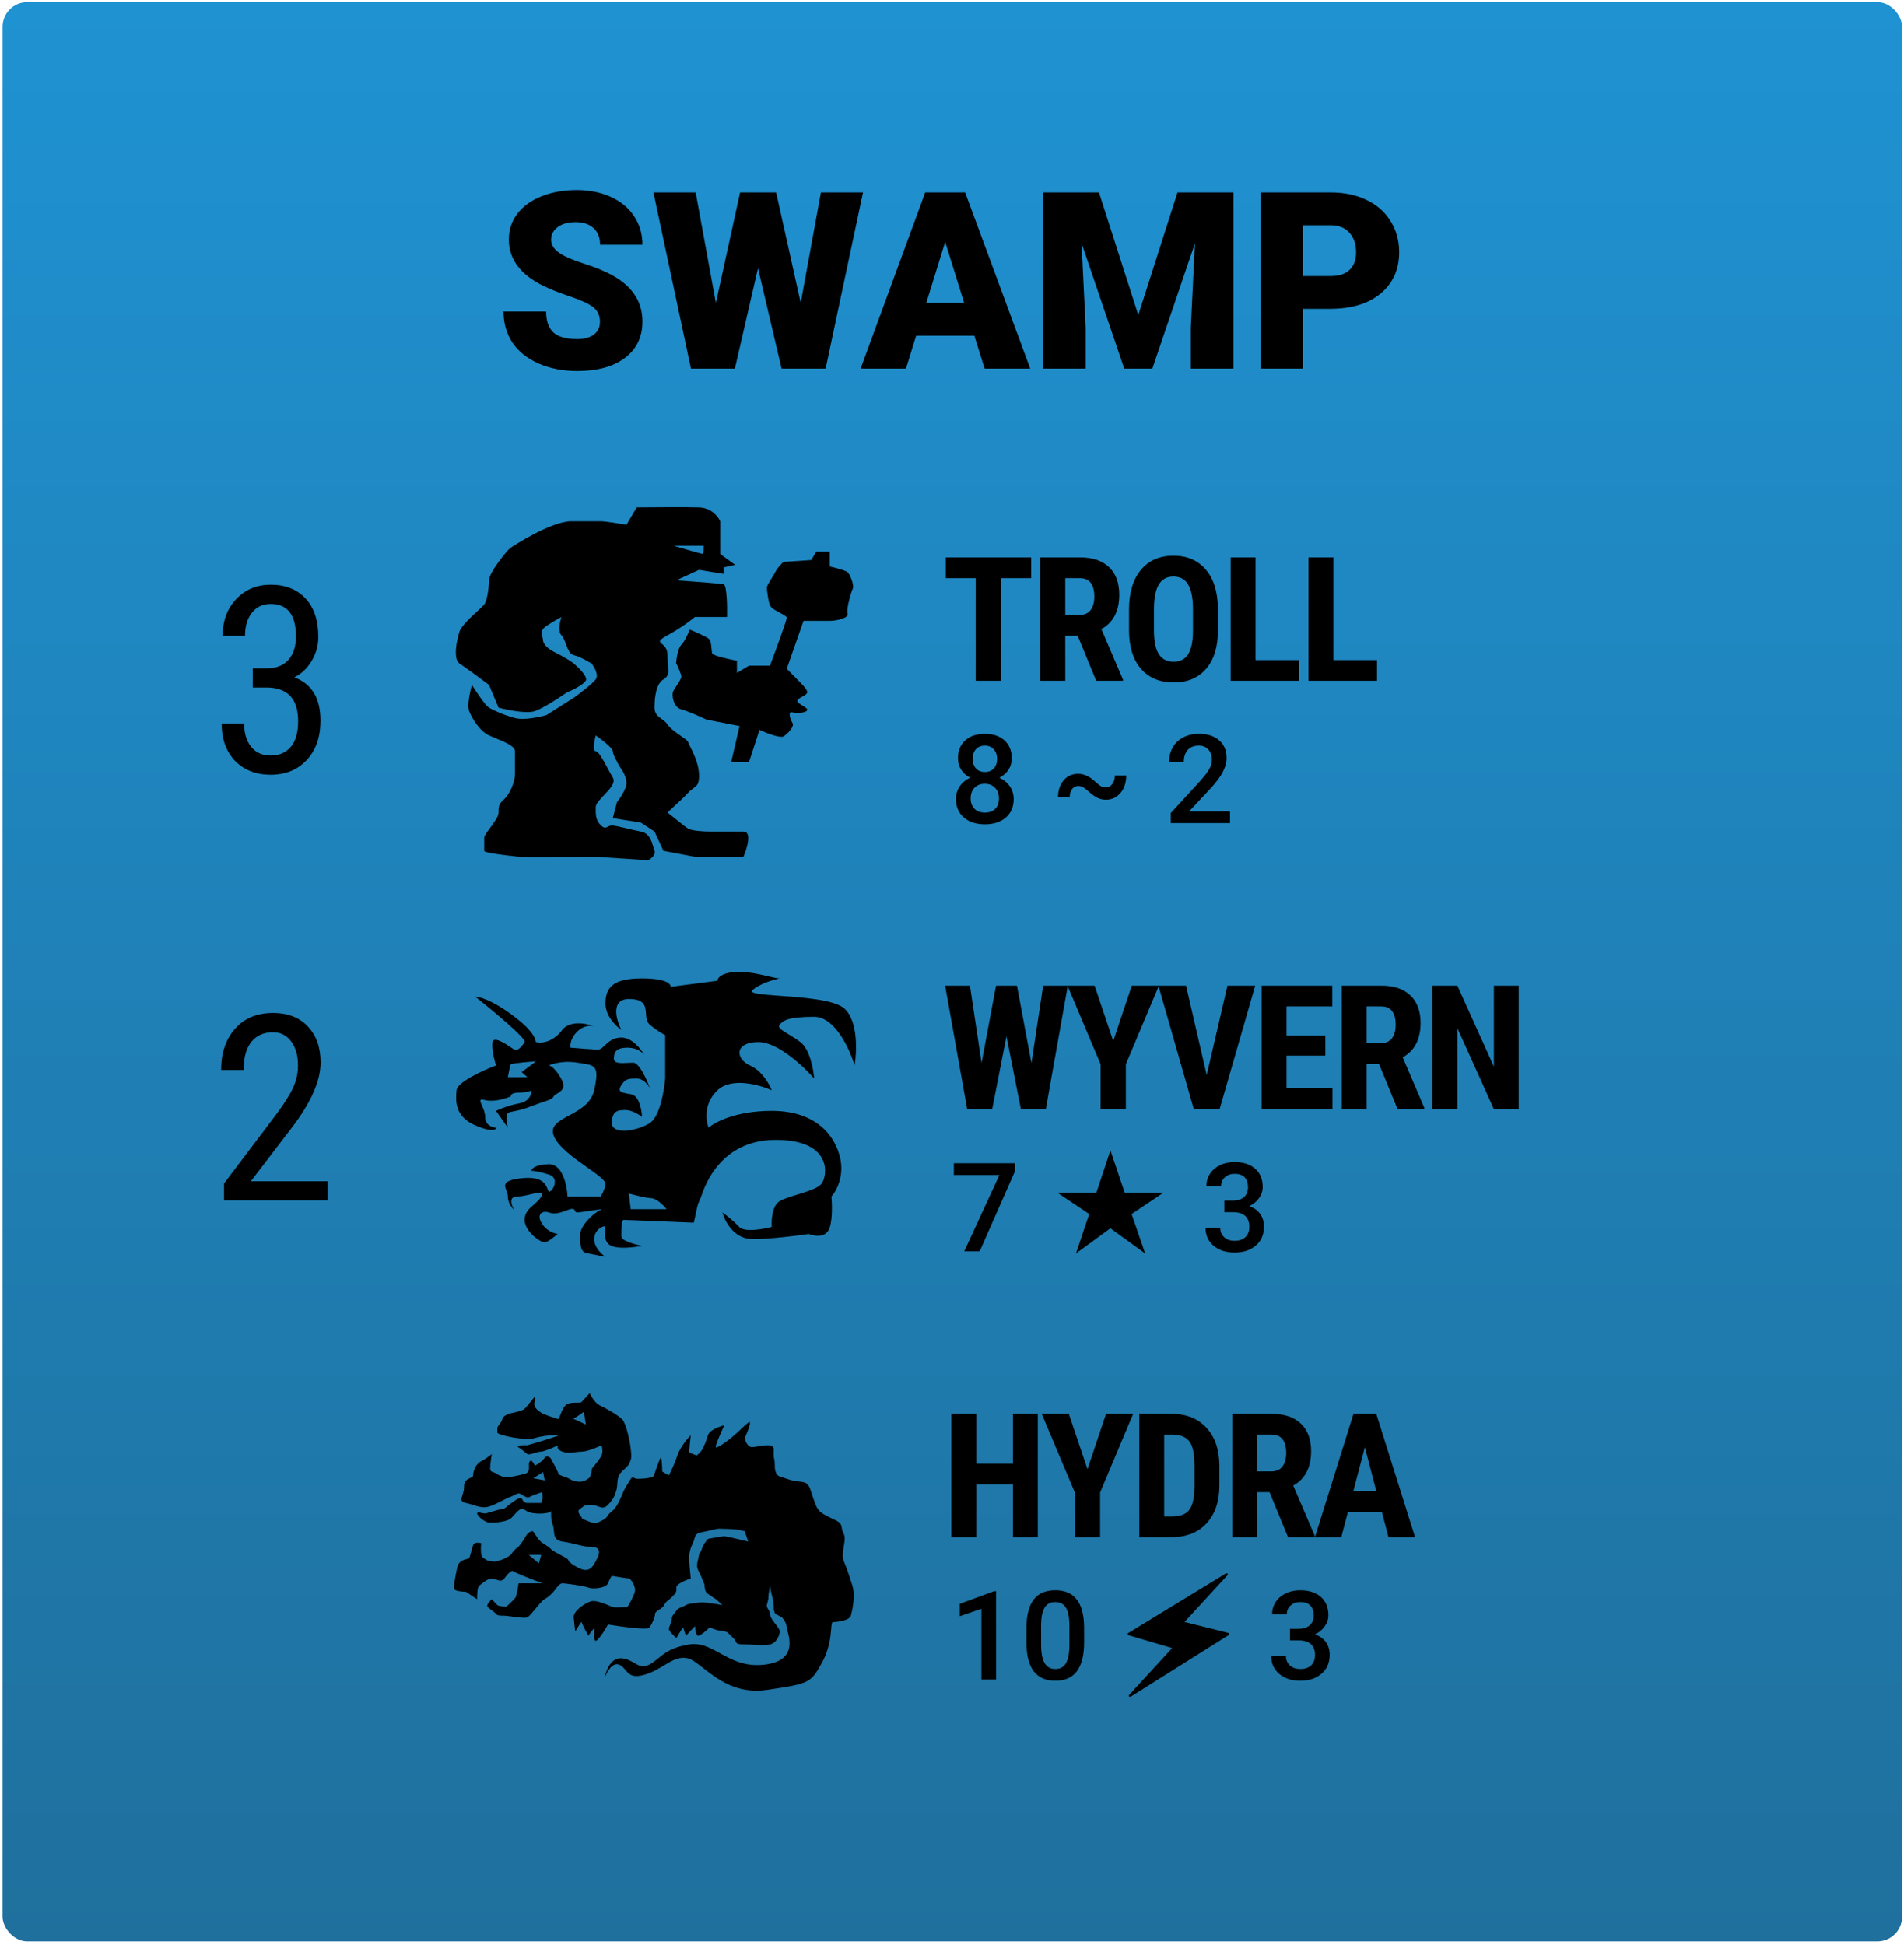 <svg width="461" height="471" viewBox="0 0 461 471" fill="none" xmlns="http://www.w3.org/2000/svg">
<rect x="0.615" y="0.509" width="459.933" height="469.581" rx="6" fill="url(#paint0_linear)"/>
<path d="M145.265 77.91C145.265 76.406 144.728 75.235 143.654 74.395C142.599 73.555 140.734 72.686 138.058 71.787C135.382 70.889 133.195 70.02 131.495 69.18C125.968 66.465 123.204 62.735 123.204 57.989C123.204 55.625 123.888 53.545 125.255 51.748C126.642 49.932 128.595 48.526 131.115 47.529C133.634 46.514 136.466 46.006 139.611 46.006C142.677 46.006 145.421 46.553 147.843 47.647C150.284 48.74 152.179 50.303 153.527 52.334C154.874 54.346 155.548 56.651 155.548 59.248H145.294C145.294 57.51 144.757 56.162 143.683 55.205C142.628 54.248 141.193 53.77 139.376 53.77C137.54 53.77 136.085 54.18 135.011 55C133.956 55.801 133.429 56.826 133.429 58.076C133.429 59.17 134.015 60.166 135.187 61.065C136.359 61.944 138.419 62.862 141.368 63.819C144.318 64.756 146.74 65.772 148.634 66.865C153.243 69.522 155.548 73.184 155.548 77.852C155.548 81.582 154.142 84.512 151.329 86.641C148.517 88.77 144.659 89.834 139.757 89.834C136.3 89.834 133.165 89.219 130.353 87.989C127.56 86.739 125.45 85.039 124.025 82.891C122.618 80.723 121.915 78.233 121.915 75.42H132.228C132.228 77.705 132.814 79.395 133.986 80.489C135.177 81.563 137.101 82.1 139.757 82.1C141.456 82.1 142.794 81.739 143.771 81.016C144.767 80.274 145.265 79.239 145.265 77.91ZM193.868 73.34L198.761 46.592H208.956L199.904 89.248H189.24L183.527 64.932L177.931 89.248H167.296L158.214 46.592H168.439L173.331 73.34L179.191 46.592H187.921L193.868 73.34ZM235.909 81.279H221.818L219.357 89.248H208.37L224.015 46.592H233.683L249.445 89.248H238.4L235.909 81.279ZM224.279 73.34H233.448L228.849 58.545L224.279 73.34ZM266.085 46.592L275.607 76.27L285.099 46.592H298.634V89.248H288.322V79.287L289.318 58.897L279.005 89.248H272.208L261.866 58.867L262.863 79.287V89.248H252.579V46.592H266.085ZM315.48 74.776V89.248H305.197V46.592H322.218C325.48 46.592 328.361 47.197 330.861 48.408C333.38 49.6 335.323 51.309 336.691 53.535C338.077 55.742 338.771 58.252 338.771 61.065C338.771 65.225 337.277 68.555 334.288 71.055C331.32 73.535 327.238 74.776 322.042 74.776H315.48ZM315.48 66.836H322.218C324.21 66.836 325.724 66.338 326.759 65.342C327.814 64.346 328.341 62.94 328.341 61.123C328.341 59.131 327.804 57.539 326.73 56.348C325.656 55.157 324.191 54.551 322.335 54.532H315.48V66.836Z" fill="black"/>
<path d="M249.674 139.994H242.291V164.829H236.242V139.994H228.982V134.969H249.674V139.994ZM260.924 153.919H257.93V164.829H251.901V134.969H261.519C264.54 134.969 266.871 135.756 268.512 137.328C270.166 138.886 270.993 141.108 270.993 143.993C270.993 147.958 269.551 150.733 266.666 152.319L271.896 164.542V164.829H265.415L260.924 153.919ZM257.93 148.894H261.355C262.558 148.894 263.46 148.498 264.062 147.705C264.663 146.898 264.964 145.825 264.964 144.485C264.964 141.491 263.795 139.994 261.457 139.994H257.93V148.894ZM294.896 152.586C294.896 156.592 293.946 159.702 292.046 161.917C290.159 164.132 287.534 165.239 284.171 165.239C280.821 165.239 278.189 164.145 276.275 161.958C274.361 159.757 273.391 156.68 273.363 152.729V147.623C273.363 143.521 274.313 140.322 276.214 138.025C278.114 135.715 280.753 134.559 284.13 134.559C287.452 134.559 290.07 135.694 291.984 137.964C293.898 140.219 294.869 143.391 294.896 147.479V152.586ZM288.847 147.582C288.847 144.888 288.464 142.885 287.698 141.573C286.933 140.26 285.743 139.604 284.13 139.604C282.53 139.604 281.348 140.24 280.582 141.511C279.816 142.769 279.42 144.69 279.392 147.274V152.586C279.392 155.197 279.782 157.125 280.561 158.369C281.341 159.599 282.544 160.215 284.171 160.215C285.743 160.215 286.912 159.613 287.678 158.41C288.443 157.193 288.833 155.313 288.847 152.77V147.582ZM303.993 159.825H314.575V164.829H297.964V134.969H303.993V159.825ZM322.83 159.825H333.413V164.829H316.801V134.969H322.83V159.825Z" fill="black"/>
<path d="M61.199 161.815H64.675C66.911 161.815 68.633 161.128 69.844 159.754C71.053 158.38 71.658 156.503 71.658 154.124C71.658 148.874 69.628 146.249 65.568 146.249C63.619 146.249 62.092 146.957 60.984 148.372C59.877 149.787 59.323 151.643 59.323 153.94H53.909C53.909 150.351 54.996 147.398 57.17 145.08C59.364 142.743 62.163 141.574 65.568 141.574C69.095 141.574 71.894 142.681 73.966 144.896C76.037 147.09 77.073 150.207 77.073 154.247C77.073 156.319 76.529 158.257 75.442 160.061C74.376 161.846 72.981 163.158 71.258 163.999C75.483 165.557 77.595 169.054 77.595 174.489C77.595 178.488 76.478 181.677 74.242 184.056C72.028 186.414 69.126 187.593 65.537 187.593C61.989 187.593 59.118 186.475 56.924 184.24C54.75 181.984 53.663 178.959 53.663 175.165H59.108C59.108 177.544 59.682 179.441 60.83 180.856C61.979 182.251 63.548 182.948 65.537 182.948C67.567 182.948 69.177 182.261 70.366 180.887C71.576 179.513 72.181 177.421 72.181 174.612C72.181 169.177 69.608 166.46 64.46 166.46H61.199V161.815Z" fill="black"/>
<path d="M244.965 183.602C244.965 184.647 244.697 185.58 244.16 186.4C243.622 187.21 242.89 187.85 241.962 188.319C243.076 188.836 243.93 189.544 244.526 190.443C245.131 191.341 245.434 192.357 245.434 193.49C245.434 195.365 244.799 196.854 243.53 197.958C242.26 199.051 240.571 199.598 238.461 199.598C236.342 199.598 234.643 199.046 233.364 197.943C232.094 196.839 231.459 195.355 231.459 193.49C231.459 192.347 231.762 191.322 232.368 190.414C232.973 189.505 233.823 188.807 234.916 188.319C233.998 187.85 233.271 187.21 232.734 186.4C232.206 185.58 231.943 184.647 231.943 183.602C231.943 181.786 232.529 180.345 233.701 179.281C234.872 178.216 236.454 177.684 238.447 177.684C240.449 177.684 242.036 178.216 243.207 179.281C244.379 180.345 244.965 181.786 244.965 183.602ZM241.874 193.314C241.874 192.259 241.557 191.41 240.922 190.765C240.297 190.111 239.467 189.784 238.432 189.784C237.397 189.784 236.567 190.106 235.942 190.75C235.327 191.395 235.019 192.25 235.019 193.314C235.019 194.359 235.322 195.194 235.927 195.819C236.542 196.444 237.387 196.756 238.461 196.756C239.536 196.756 240.37 196.454 240.966 195.848C241.572 195.243 241.874 194.398 241.874 193.314ZM241.42 183.734C241.42 182.806 241.152 182.044 240.615 181.449C240.078 180.843 239.355 180.541 238.447 180.541C237.538 180.541 236.821 180.829 236.293 181.405C235.766 181.971 235.502 182.748 235.502 183.734C235.502 184.71 235.766 185.487 236.293 186.063C236.83 186.639 237.553 186.927 238.461 186.927C239.37 186.927 240.087 186.639 240.615 186.063C241.152 185.487 241.42 184.71 241.42 183.734ZM272.68 187.792C272.68 189.51 272.216 190.917 271.288 192.01C270.361 193.094 269.203 193.636 267.817 193.636C267.094 193.636 266.425 193.5 265.81 193.226C265.204 192.953 264.526 192.484 263.774 191.82C263.022 191.146 262.48 190.731 262.148 190.575C261.826 190.409 261.479 190.326 261.108 190.326C260.453 190.326 259.936 190.58 259.555 191.087C259.184 191.595 258.998 192.259 258.998 193.08H256.171C256.171 191.41 256.616 190.042 257.504 188.978C258.393 187.904 259.56 187.367 261.005 187.367C261.728 187.367 262.411 187.513 263.056 187.806C263.71 188.089 264.389 188.553 265.092 189.198C265.805 189.842 266.323 190.248 266.645 190.414C266.977 190.58 267.333 190.663 267.714 190.663C268.369 190.663 268.901 190.389 269.311 189.842C269.721 189.295 269.926 188.612 269.926 187.792H272.68ZM297.817 199.305H283.476V196.859L290.58 189.11C291.606 187.967 292.333 187.015 292.763 186.253C293.203 185.482 293.422 184.71 293.422 183.939C293.422 182.923 293.134 182.103 292.558 181.478C291.992 180.853 291.225 180.541 290.258 180.541C289.106 180.541 288.212 180.892 287.578 181.595C286.943 182.298 286.625 183.26 286.625 184.481H283.066C283.066 183.182 283.359 182.015 283.945 180.98C284.54 179.935 285.385 179.125 286.479 178.548C287.582 177.972 288.852 177.684 290.287 177.684C292.358 177.684 293.989 178.207 295.18 179.251C296.381 180.287 296.982 181.722 296.982 183.558C296.982 184.623 296.679 185.741 296.074 186.913C295.478 188.075 294.496 189.398 293.129 190.882L287.914 196.463H297.817V199.305Z" fill="black"/>
<path fill-rule="evenodd" clip-rule="evenodd" d="M123.531 132.711C124.193 132.231 133.302 126.352 138.105 126.232H145.557C146.617 126.232 150.084 126.792 151.685 127.072L154.169 122.873C157.923 122.833 166.192 122.777 169.239 122.873C172.287 122.969 173.932 125.152 174.373 126.232V134.151L178.017 136.791L175.201 137.391V138.95L169.239 137.991L163.774 140.51C167.252 140.75 174.406 141.278 175.201 141.47C175.996 141.662 176.085 146.829 176.029 149.389H168.246C167.418 150.109 164.934 152.005 161.621 153.828C159.31 155.101 159.579 155.327 160.268 155.904C160.813 156.361 161.621 157.038 161.621 158.628C161.621 159.628 161.685 160.443 161.739 161.122C161.877 162.885 161.943 163.727 160.628 164.507C158.806 165.587 158.475 168.946 158.475 171.346C158.475 172.852 159.322 173.46 160.199 174.089C160.72 174.463 161.251 174.844 161.621 175.426C162.19 176.318 163.735 177.407 164.953 178.266C165.863 178.907 166.59 179.42 166.59 179.625C166.59 179.76 166.785 180.15 167.071 180.718C167.802 182.175 169.12 184.801 169.239 187.304C169.357 189.784 168.802 190.192 167.874 190.873C167.5 191.148 167.065 191.466 166.59 191.983C165.641 193.014 164.095 194.438 162.978 195.467C162.145 196.235 161.551 196.783 161.621 196.783C161.694 196.783 162.438 197.385 163.348 198.121L163.348 198.121C164.509 199.061 165.94 200.219 166.59 200.622C167.517 201.198 170.509 201.342 171.889 201.342H180.004C182.124 201.342 180.887 205.421 180.004 207.461H168.246L160.628 206.021L158.475 201.342L155.162 199.182L148.372 198.102L149.366 194.263C150.139 193.303 151.685 191.023 151.685 189.584C151.685 188.144 150.691 186.504 150.194 185.864C149.587 184.864 148.372 182.673 148.372 181.905C148.372 181.137 145.612 179.025 144.232 178.065C143.901 179.345 143.437 181.905 144.232 181.905C144.933 181.905 146.044 183.991 147.104 185.98C147.547 186.812 147.981 187.627 148.372 188.264C149.136 189.508 147.645 191.071 146.244 192.54C145.214 193.62 144.232 194.649 144.232 195.463C144.232 197.383 144.232 198.702 145.557 199.902C146.34 200.611 146.66 200.44 147.098 200.207C147.402 200.045 147.762 199.853 148.372 199.902C149.191 199.968 150.36 200.251 151.687 200.573C152.775 200.837 153.969 201.126 155.162 201.342C157.234 201.717 157.787 203.705 158.167 205.071C158.274 205.453 158.366 205.786 158.475 206.021C158.872 206.885 157.647 207.901 156.984 208.301L144.232 207.461C138.325 207.501 126.346 207.557 125.684 207.461C125.537 207.44 125.178 207.4 124.686 207.345L124.686 207.345H124.686C122.398 207.09 117.237 206.515 117.237 206.021V202.782C117.237 202.426 117.86 201.577 118.579 200.596L118.579 200.596C119.558 199.26 120.715 197.682 120.715 196.783C120.715 195.223 120.715 194.743 122.04 193.543C123.365 192.343 124.69 189.464 124.69 187.304V181.905C124.69 180.688 122.27 179.69 120.105 178.797L120.105 178.797C119.496 178.546 118.906 178.302 118.397 178.065C116.078 176.985 114.256 173.866 113.594 172.186C113.064 170.842 113.815 167.387 114.256 165.827C115.25 167.427 117.469 170.77 118.397 171.346C119.556 172.066 122.04 173.146 124.69 173.866C126.81 174.442 130.652 173.626 132.308 173.146L138.932 168.946C140.368 167.907 143.437 165.563 144.232 164.507C145.027 163.451 143.901 161.507 143.238 160.667C142.355 160.108 140.257 158.916 138.932 158.628C137.949 158.414 137.491 157.185 137.039 155.971C136.729 155.14 136.422 154.316 135.951 153.828C135.024 152.869 135.565 150.469 135.951 149.389C135.399 149.669 133.898 150.493 132.308 151.549C130.828 152.532 131.093 153.448 131.325 154.249L131.325 154.249C131.405 154.523 131.48 154.783 131.48 155.028C131.48 155.988 132.805 157.188 134.295 157.908C135.786 158.628 138.105 159.948 138.932 160.667C139.76 161.387 141.914 163.307 141.914 164.507C141.914 165.467 138.712 167.067 137.111 167.747C135.399 168.946 131.48 171.514 129.493 172.186C127.505 172.858 122.813 171.906 120.715 171.346L118.397 165.827C116.575 164.467 112.6 161.531 111.275 160.667C109.619 159.588 110.613 154.788 111.275 152.869C111.742 151.516 114.183 149.269 115.815 147.766L115.815 147.766C116.499 147.137 117.042 146.637 117.237 146.389C117.9 145.55 118.397 142.43 118.397 140.51C118.397 138.59 122.868 133.191 123.531 132.711ZM163.106 132.148H170.389C170.389 132.762 170.336 134.01 170.126 134.087C169.915 134.163 165.358 132.826 163.106 132.148ZM166.999 152.441C166.661 153.33 165.78 155.311 164.968 156.12C164.155 156.93 163.783 159.401 163.698 160.536C164.121 161.395 164.968 163.259 164.968 163.848C164.968 164.284 164.344 165.236 163.782 166.093C163.396 166.683 163.04 167.227 162.936 167.527C162.682 168.263 162.936 171.207 164.968 171.759C166.593 172.201 169.708 173.599 171.062 174.243L175.379 175.071L179.061 175.807L177.03 184.546H181.347L183.886 176.726C185.495 177.462 188.915 178.805 189.727 178.29C190.743 177.646 192.394 175.899 191.886 175.071C191.378 174.243 190.616 172.127 191.886 172.495C193.156 172.863 195.695 172.495 195.441 171.759C195.344 171.478 194.841 171.171 194.318 170.852C193.472 170.334 192.576 169.787 193.282 169.275C193.671 168.994 194.044 168.787 194.368 168.607C194.998 168.259 195.441 168.013 195.441 167.527C195.441 166.939 194.002 165.442 193.282 164.768L190.489 161.916L194.552 150.325H200.901C202.679 150.325 205.599 149.589 205.218 148.577C204.837 147.565 206.107 143.242 206.488 142.506C206.869 141.77 205.853 139.102 205.218 138.55C204.71 138.109 202.128 137.446 200.901 137.17V133.583H197.6L196.457 135.606L189.727 136.066C189.304 136.404 188.305 137.373 187.696 138.55C187.435 139.053 187.101 139.588 186.779 140.104C186.157 141.098 185.58 142.021 185.664 142.506C185.696 142.688 185.727 142.95 185.764 143.261C185.878 144.201 186.044 145.585 186.426 146.553C186.701 147.25 187.866 147.865 188.879 148.4C189.739 148.855 190.489 149.251 190.489 149.589C190.489 150.178 187.78 157.562 186.426 161.18H181.347L178.427 162.928V159.984C176.522 159.616 172.662 158.751 172.459 158.236C172.366 158 172.324 157.552 172.277 157.049C172.195 156.181 172.099 155.148 171.697 154.741C171.189 154.225 168.353 152.993 166.999 152.441Z" fill="black"/>
<path d="M249.736 257.424L252.566 238.659H258.534L253.222 268.519H247.172L243.686 250.923L240.241 268.519H234.17L228.838 238.659H234.847L237.657 257.404L241.163 238.659H246.229L249.736 257.424ZM269.537 252.072L274.028 238.659H280.591L272.593 257.691V268.519H266.482V257.691L258.463 238.659H265.026L269.537 252.072ZM292.169 260.316L297.193 238.659H303.92L295.307 268.519H289.031L280.479 238.659H287.165L292.169 260.316ZM320.891 255.599H311.499V263.515H322.614V268.519H305.469V238.659H322.573V243.684H311.499V250.739H320.891V255.599ZM333.884 257.609H330.89V268.519H324.861V238.659H334.479C337.5 238.659 339.831 239.446 341.472 241.018C343.126 242.576 343.954 244.798 343.954 247.683C343.954 251.648 342.511 254.423 339.626 256.009L344.856 268.232V268.519H338.375L333.884 257.609ZM330.89 252.584H334.315C335.518 252.584 336.42 252.188 337.022 251.395C337.623 250.588 337.924 249.515 337.924 248.175C337.924 245.181 336.755 243.684 334.417 243.684H330.89V252.584ZM367.713 268.519H361.684L352.865 248.934V268.519H346.836V238.659H352.865L361.704 258.265V238.659H367.713V268.519Z" fill="black"/>
<path d="M79.287 290.668H54.247V286.577L67.013 269.658C68.941 267.053 70.274 264.92 71.012 263.259C71.771 261.578 72.151 259.804 72.151 257.937C72.151 255.558 71.597 253.631 70.49 252.154C69.382 250.678 67.926 249.939 66.121 249.939C63.845 249.939 62.081 250.729 60.83 252.308C59.6 253.867 58.985 256.122 58.985 259.076H53.54C53.54 254.953 54.668 251.621 56.924 249.078C59.179 246.535 62.245 245.264 66.121 245.264C69.69 245.264 72.499 246.361 74.55 248.555C76.601 250.729 77.626 253.631 77.626 257.261C77.626 261.69 75.319 266.93 70.705 272.98L60.738 286.023H79.287V290.668Z" fill="black"/>
<path d="M245.727 283.645L237.202 302.995H233.466L241.977 284.523H230.947V281.667H245.727V283.645ZM260.517 303.505L263.727 293.965L255.987 288.775H265.467L268.857 278.545L272.307 288.775H281.727L273.987 293.965L277.257 303.505L268.857 297.415L260.517 303.505ZM296.44 290.705H298.608C299.702 290.695 300.566 290.412 301.201 289.855C301.845 289.299 302.167 288.493 302.167 287.438C302.167 286.423 301.899 285.637 301.362 285.08C300.834 284.514 300.024 284.23 298.93 284.23C297.973 284.23 297.187 284.509 296.572 285.065C295.956 285.612 295.649 286.33 295.649 287.219H292.089C292.089 286.125 292.377 285.129 292.953 284.23C293.539 283.332 294.35 282.634 295.385 282.136C296.43 281.628 297.597 281.374 298.886 281.374C301.015 281.374 302.685 281.911 303.896 282.985C305.117 284.05 305.727 285.534 305.727 287.438C305.727 288.396 305.419 289.299 304.804 290.148C304.199 290.988 303.412 291.623 302.446 292.053C303.618 292.453 304.506 293.083 305.112 293.942C305.727 294.802 306.035 295.827 306.035 297.019C306.035 298.933 305.375 300.456 304.057 301.589C302.748 302.722 301.025 303.288 298.886 303.288C296.835 303.288 295.156 302.741 293.847 301.647C292.538 300.554 291.884 299.099 291.884 297.282H295.444C295.444 298.22 295.756 298.981 296.381 299.567C297.016 300.153 297.866 300.446 298.93 300.446C300.034 300.446 300.903 300.153 301.537 299.567C302.172 298.981 302.49 298.132 302.49 297.019C302.49 295.896 302.158 295.031 301.494 294.426C300.829 293.82 299.843 293.518 298.535 293.518H296.44V290.705Z" fill="black"/>
<path fill-rule="evenodd" clip-rule="evenodd" d="M123.677 245.516C128.993 249.404 129.482 251.246 129.716 252.126C129.734 252.195 129.751 252.258 129.768 252.316C130.803 252.632 133.47 252.559 135.859 249.74C137.652 246.92 141.94 247.748 143.86 248.514C143.19 248.274 141.439 248.184 139.8 249.74C138.161 251.295 138.009 253.01 138.138 253.673C139.878 253.825 143.65 254.129 144.812 254.129C145.392 254.129 145.877 253.666 146.461 253.11C147.341 252.272 148.444 251.221 150.429 251.221C153.07 251.221 155.248 254.047 156.007 255.46C155.613 254.864 154.253 253.673 151.971 253.673C149.118 253.673 148.634 254.796 148.634 256.329C148.634 257.544 150.421 257.444 152.08 257.35C152.512 257.326 152.935 257.302 153.316 257.302C154.791 257.302 156.624 261.42 157.355 263.479C156.96 262.705 155.771 261.156 154.177 261.156C152.186 261.156 151.472 261.156 150.429 262.764C149.385 264.373 150.429 264.556 152.832 264.961C154.754 265.285 155.375 268.754 155.444 270.449C154.753 269.892 152.991 268.778 151.472 268.778C149.575 268.778 148.159 268.975 148.159 271.922C148.159 274.869 154.37 273.849 157.355 271.922C159.744 270.381 160.819 264.102 161.057 261.156V250.616C160.54 250.389 159.075 249.573 157.355 248.122C156.56 247.452 156.484 246.44 156.407 245.425C156.277 243.697 156.146 241.96 152.459 241.889C147.777 241.798 149.155 246.838 150.429 249.369C149.155 248.5 146.607 246.014 146.607 243.022C146.607 239.282 148.159 236.902 155.444 236.902C161.272 236.902 162.491 238.262 162.371 238.942L173.717 237.469C173.717 236.76 174.767 235.341 178.971 235.341C181.599 235.341 184.177 235.951 186.11 236.409C187.269 236.683 188.197 236.902 188.764 236.902C187.291 237.205 183.915 238.194 182.196 239.736C181.264 240.571 184.571 240.81 188.949 241.126C194.673 241.54 202.227 242.086 204.528 244.269C207.777 247.352 207.474 254.696 206.917 257.982C205.762 254.053 202.188 246.196 197.124 246.196C190.794 246.196 189.6 247.102 188.764 248.122C188.214 248.794 189.319 249.465 190.956 250.459C191.806 250.976 192.8 251.579 193.78 252.316C196.073 254.038 196.965 258.927 197.124 261.156C194.576 258.209 188.31 252.316 183.629 252.316C177.777 252.316 178.016 256.396 181.599 257.982C184.465 259.252 186.296 262.516 186.853 263.989C183.888 262.648 177.108 260.77 173.717 263.989C170.325 267.208 170.87 271.374 171.567 273.055C173.08 271.695 178.255 268.975 186.853 268.975C197.602 268.975 202.259 274.982 203.453 280.535C204.409 284.978 202.418 288.506 201.304 289.715C201.503 291.831 201.614 296.47 200.468 298.102C199.321 299.734 196.885 299.235 195.81 298.782C193.143 299.197 186.686 300.029 182.196 300.029C177.705 300.029 175.468 295.722 174.911 293.569C175.747 294.173 177.729 295.722 178.971 297.082C180.213 298.442 184.743 297.649 186.853 297.082C186.734 295.457 186.949 291.937 188.764 290.849C189.725 290.272 191.394 289.757 193.116 289.226C195.459 288.502 197.901 287.748 198.796 286.769C200.348 285.069 201.901 276.002 187.809 276.002C174.498 276.002 170.67 287.124 169.884 289.408C169.838 289.542 169.802 289.646 169.775 289.715C169.593 290.191 169.445 290.519 169.319 290.798C169.115 291.251 168.968 291.578 168.82 292.209C168.629 293.025 168.183 295.117 167.984 296.062C162.53 295.835 151.503 295.382 151.026 295.382C150.429 295.382 150.429 297.875 150.429 299.349C150.429 300.469 153.677 301.262 154.968 301.577C155.375 301.677 155.587 301.729 155.444 301.729C155.322 301.729 155.045 301.767 154.66 301.819C153.167 302.024 150.059 302.45 148.159 301.729C146.119 300.954 146.432 298.526 146.566 297.481C146.589 297.302 146.607 297.165 146.607 297.082C146.607 296.515 143.86 297.535 143.86 300.029C143.86 302.023 145.691 303.731 146.607 304.335C145.691 304.146 143.502 303.701 142.069 303.429C140.466 303.124 140.488 301.278 140.511 299.431C140.514 299.214 140.516 298.997 140.516 298.782C140.516 296.742 143.86 293.569 145.413 293.002C146.333 292.666 144.569 292.927 142.755 293.196C141.508 293.381 140.238 293.569 139.8 293.569C139.388 293.569 139.292 293.353 139.195 293.137C139.04 292.789 138.885 292.442 137.411 293.002C135.023 293.909 134.067 294.022 132.873 293.569C131.679 293.115 129.768 293.682 131.082 296.062C132.133 297.966 134.147 298.669 135.023 298.782C134.306 299.424 132.682 300.731 131.918 300.822C130.962 300.935 127.021 298.215 127.021 295.382C127.021 293.61 128.095 292.68 129.222 291.706C129.896 291.122 130.59 290.522 131.082 289.715C131.904 288.367 130.479 288.707 128.625 289.15C127.517 289.414 126.257 289.715 125.23 289.715C123.032 289.715 123.836 291.906 124.513 293.002C123.996 292.549 122.961 291.257 122.961 289.715C122.961 289.23 122.779 288.752 122.606 288.298C122.093 286.947 121.658 285.804 126.305 285.295C131.316 284.747 132.128 286.781 132.568 287.884C132.674 288.148 132.758 288.359 132.873 288.469C133.47 289.035 135.859 285.295 132.873 284.389C130.485 283.663 129.091 283.482 128.693 283.482C128.693 282.991 129.529 281.986 132.873 281.895C136.217 281.805 137.292 287.071 137.411 289.715H145.413C145.691 289.375 146.32 288.31 146.607 286.769C146.765 285.918 144.69 284.45 142.168 282.665C138.976 280.406 135.068 277.641 134.067 274.982C133.17 272.598 135.269 271.465 137.768 270.116C140.258 268.772 143.145 267.213 143.86 263.989C145.163 258.118 144.098 257.957 140.844 257.466C140.518 257.417 140.17 257.364 139.8 257.302C136.551 256.758 133.828 257.529 132.873 257.982C133.271 257.982 134.426 258.617 135.859 261.156C137.154 263.45 135.889 264.204 134.909 264.788C134.533 265.012 134.2 265.211 134.067 265.462C133.746 266.071 133.156 266.271 131.646 266.783C130.907 267.033 129.948 267.358 128.693 267.842C126.521 268.68 125.197 268.931 124.328 269.096C123.668 269.222 123.27 269.298 122.961 269.542C122.388 269.995 122.722 272.073 122.961 273.055L120.094 268.975C120.93 268.56 123.223 267.616 125.707 267.162C128.192 266.709 128.733 264.858 128.693 263.989C128.454 264.178 127.523 264.556 125.707 264.556C123.892 264.556 123.598 265.16 123.677 265.462C122.483 265.991 119.569 266.913 117.467 266.369C115.916 265.967 116.196 266.593 116.686 267.686C117.026 268.444 117.467 269.428 117.467 270.449C117.467 272.443 119.219 273.018 120.094 273.055C120.094 273.584 119.091 274.211 115.079 272.489C110.063 270.335 110.302 266.482 110.54 263.989C110.731 261.994 116.989 259.153 120.094 257.982C119.696 256.698 118.972 253.766 119.258 252.316C119.551 250.836 122.307 252.676 123.766 253.65C124.096 253.87 124.359 254.045 124.513 254.129C125.349 254.582 126.424 253.336 127.021 252.316C127.499 251.5 119.258 244.647 115.079 241.322C116.034 241.322 119.091 242.161 123.677 245.516ZM129.768 256.993C129.204 256.993 123.91 257.433 123.677 257.708C123.491 257.927 123.122 259.876 122.961 260.823H127.697L126.305 259.598L129.768 256.993ZM161.416 292.79H152.709L152.255 288.992C153.521 289.344 156.382 290.065 157.702 290.127C159.023 290.19 160.728 291.929 161.416 292.79Z" fill="black"/>
<path d="M251.274 372.209H245.265V359.432H236.365V372.209H230.335V342.349H236.365V354.428H245.265V342.349H251.274V372.209ZM263.303 355.761L267.794 342.349H274.357L266.359 361.381V372.209H260.247V361.381L252.229 342.349H258.791L263.303 355.761ZM275.845 372.209V342.349H283.74C287.226 342.349 290.002 343.457 292.066 345.672C294.144 347.886 295.204 350.922 295.245 354.777V359.617C295.245 363.541 294.206 366.624 292.128 368.866C290.063 371.094 287.213 372.209 283.576 372.209H275.845ZM281.874 347.374V367.205H283.679C285.688 367.205 287.103 366.678 287.924 365.626C288.744 364.559 289.175 362.727 289.216 360.13V354.941C289.216 352.152 288.826 350.211 288.047 349.117C287.267 348.01 285.941 347.428 284.068 347.374H281.874ZM307.377 361.299H304.382V372.209H298.353V342.349H307.971C310.993 342.349 313.324 343.135 314.965 344.708C316.619 346.266 317.446 348.488 317.446 351.373C317.446 355.338 316.004 358.113 313.119 359.699L318.348 371.922V372.209H311.868L307.377 361.299ZM304.382 356.274H307.807C309.01 356.274 309.913 355.878 310.514 355.085C311.116 354.278 311.417 353.205 311.417 351.865C311.417 348.871 310.248 347.374 307.91 347.374H304.382V356.274ZM334.581 366.097H326.358L324.758 372.209H318.38L327.711 342.349H333.228L342.621 372.209H336.181L334.581 366.097ZM327.67 361.073H333.248L330.459 350.429L327.67 361.073Z" fill="black"/>
<path d="M241.171 406.685H237.626V389.561L232.397 391.348V388.345L240.717 385.284H241.171V406.685ZM262.485 397.706C262.485 400.772 261.909 403.086 260.756 404.649C259.614 406.202 257.87 406.978 255.527 406.978C253.222 406.978 251.484 406.221 250.312 404.708C249.15 403.184 248.554 400.933 248.525 397.955V394.263C248.525 391.197 249.096 388.897 250.239 387.364C251.391 385.831 253.144 385.064 255.497 385.064C257.831 385.064 259.57 385.811 260.712 387.305C261.865 388.799 262.455 391.036 262.485 394.014V397.706ZM258.925 393.721C258.925 391.719 258.652 390.254 258.105 389.327C257.558 388.389 256.689 387.92 255.497 387.92C254.335 387.92 253.481 388.365 252.934 389.253C252.387 390.132 252.099 391.509 252.07 393.384V398.218C252.07 400.21 252.348 401.695 252.905 402.671C253.461 403.648 254.335 404.136 255.527 404.136C256.669 404.136 257.514 403.687 258.061 402.789C258.608 401.88 258.896 400.464 258.925 398.541V393.721ZM273.638 410.885C273.438 410.885 273.338 410.785 273.338 410.585C273.338 410.485 273.358 410.425 273.398 410.405L283.808 399.065L273.218 395.945C273.098 395.905 273.038 395.815 273.038 395.675C273.038 395.535 273.078 395.455 273.158 395.435L296.828 380.975C296.868 380.955 296.918 380.945 296.978 380.945C297.038 380.945 297.098 380.965 297.158 381.005C297.238 381.045 297.278 381.115 297.278 381.215C297.278 381.295 297.248 381.365 297.188 381.425L286.808 392.735L297.428 395.405C297.568 395.445 297.638 395.515 297.638 395.615C297.638 395.755 297.588 395.855 297.488 395.915L273.788 410.825C273.748 410.865 273.698 410.885 273.638 410.885ZM312.348 394.395H314.516C315.61 394.385 316.474 394.102 317.109 393.545C317.753 392.989 318.076 392.183 318.076 391.128C318.076 390.113 317.807 389.327 317.27 388.77C316.743 388.204 315.932 387.92 314.838 387.92C313.881 387.92 313.095 388.199 312.48 388.755C311.865 389.302 311.557 390.02 311.557 390.909H307.997C307.997 389.815 308.286 388.819 308.862 387.92C309.448 387.022 310.258 386.324 311.293 385.826C312.338 385.318 313.505 385.064 314.794 385.064C316.923 385.064 318.593 385.601 319.804 386.675C321.025 387.74 321.635 389.224 321.635 391.128C321.635 392.085 321.328 392.989 320.712 393.838C320.107 394.678 319.321 395.313 318.354 395.743C319.526 396.143 320.414 396.773 321.02 397.632C321.635 398.492 321.943 399.517 321.943 400.708C321.943 402.623 321.284 404.146 319.965 405.279C318.657 406.412 316.933 406.978 314.794 406.978C312.744 406.978 311.064 406.431 309.755 405.337C308.447 404.244 307.792 402.789 307.792 400.972H311.352C311.352 401.91 311.664 402.671 312.289 403.257C312.924 403.843 313.774 404.136 314.838 404.136C315.942 404.136 316.811 403.843 317.446 403.257C318.08 402.671 318.398 401.822 318.398 400.708C318.398 399.585 318.066 398.721 317.402 398.116C316.738 397.51 315.751 397.208 314.443 397.208H312.348V394.395Z" fill="black"/>
<path fill-rule="evenodd" clip-rule="evenodd" d="M137.641 377.802C137.526 377.603 137.432 377.443 137.098 377.257C136.822 377.104 136.492 376.929 136.142 376.743L136.142 376.743C135.019 376.148 133.691 375.444 133.298 375.002C133.004 374.672 132.46 374.321 131.939 373.985C131.545 373.731 131.164 373.485 130.915 373.264C130.451 372.851 129.476 371.417 129.047 370.752C128.704 370.73 127.875 370.945 127.308 371.975C126.741 373.006 125.913 374.079 125.569 374.487C125.247 374.681 124.461 375.286 123.895 376.162C123.186 377.257 120.417 378.03 120.095 378.094C119.773 378.158 118.034 378.03 117.647 377.643C117.538 377.534 117.409 377.461 117.276 377.386C116.938 377.195 116.581 376.994 116.488 376.162C116.385 375.234 116.445 374.101 116.488 373.65C115.951 373.5 114.814 373.38 114.556 374.101C114.421 374.48 114.274 375.03 114.13 375.569C113.932 376.311 113.739 377.033 113.59 377.257C113.517 377.366 113.291 377.424 112.993 377.5C112.235 377.693 111.015 378.003 110.692 379.575C110.241 381.765 109.726 384.341 110.048 384.857C110.305 385.269 112.001 385.415 112.817 385.436L115.522 387.24C115.501 386.317 115.561 384.38 115.973 384.019C116.488 383.569 118.034 382.216 119.065 382.216C119.41 382.216 119.771 382.347 120.129 382.476C120.837 382.733 121.535 382.986 122.092 382.216C122.929 381.057 123.895 380.091 124.281 380.477C124.591 380.786 129.09 382.538 131.302 383.375H125.569C125.419 384.32 125.067 386.312 124.861 386.725C124.655 387.137 123.272 388.442 122.607 389.043C121.984 389.022 120.675 388.914 120.417 388.657C120.159 388.399 119.408 387.605 119.065 387.24C118.592 387.669 117.725 388.631 118.034 389.043C118.231 389.306 118.679 389.635 119.113 389.955L119.113 389.955C119.531 390.263 119.937 390.561 120.095 390.782C120.417 391.233 121.061 391.233 122.092 391.233C122.448 391.233 123.129 391.326 123.901 391.431L123.901 391.431L123.901 391.431C125.361 391.629 127.147 391.872 127.695 391.619C128.109 391.428 128.885 390.481 129.681 389.51C130.495 388.518 131.329 387.5 131.817 387.24C132.783 386.725 133.878 385.694 134.458 384.857C135.037 384.019 135.681 383.375 136.197 383.375C136.712 383.375 141.285 383.955 142.444 384.406C143.603 384.857 146.759 384.535 147.21 383.375C147.571 382.448 147.962 381.787 148.112 381.572C149.378 381.787 151.989 382.216 152.298 382.216C152.685 382.216 154.037 384.148 153.715 385.436C153.458 386.467 152.449 388.27 151.976 389.043C150.989 389.172 148.833 389.352 148.112 389.043C148.041 389.013 147.96 388.977 147.87 388.938C146.821 388.482 144.592 387.513 143.346 387.691C141.993 387.884 138.773 390.009 138.902 391.619C139.005 392.908 139.202 394.432 139.288 395.033C139.803 394.153 140.834 392.47 140.834 392.779C140.834 393.088 141.907 395.097 142.444 396.063C142.938 395.334 143.925 393.99 143.925 394.453C143.925 394.545 143.916 394.699 143.904 394.889V394.89V394.89C143.84 395.906 143.712 397.962 144.634 397.094C145.51 396.27 146.716 394.26 147.21 393.358C150.323 393.874 156.678 394.75 157.193 394.131C157.837 393.358 158.61 391.491 158.61 390.782C158.61 390.423 159.057 390.13 159.556 389.803C160.042 389.484 160.578 389.133 160.8 388.657C161.089 388.037 161.405 387.788 161.832 387.452C162.071 387.264 162.344 387.048 162.668 386.725C163.569 385.823 163.891 385.436 163.763 384.406C163.66 383.581 166.038 382.603 167.241 382.216C167.09 380.799 166.803 377.746 166.854 376.87C166.918 375.775 167.176 374.809 167.756 373.65C167.925 373.312 168.017 372.979 168.103 372.67L168.103 372.67C168.312 371.918 168.483 371.302 169.624 371.074C171.234 370.752 172.586 370.43 173.359 370.236C173.873 370.108 174.757 370.15 175.651 370.193C176.102 370.215 176.556 370.236 176.966 370.236C177.945 370.236 179.607 370.58 180.315 370.752L181.152 373.264C179.392 372.834 175.768 371.975 175.356 371.975C174.944 371.975 172.565 372.405 171.427 372.619C171.041 373.027 170.203 374.075 169.946 375.002C169.796 375.543 169.659 375.719 169.537 375.878C169.397 376.059 169.276 376.217 169.173 376.87C169.127 377.158 169.061 377.431 168.995 377.7C168.782 378.573 168.581 379.393 169.173 380.477C169.665 381.379 169.922 382.047 170.127 382.578C170.244 382.882 170.344 383.141 170.461 383.375C170.57 383.594 170.59 383.873 170.612 384.175C170.655 384.763 170.704 385.441 171.427 385.952C172.303 386.57 173.08 387.068 173.359 387.24L174.905 388.657C173.531 388.399 170.551 387.91 169.624 388.013C169.445 388.032 169.25 388.052 169.045 388.073H169.045L169.045 388.073C167.921 388.187 166.517 388.33 166.081 388.657C165.897 388.795 165.605 388.909 165.285 389.033C164.713 389.256 164.052 389.513 163.763 390.009C163.606 390.277 163.427 390.491 163.259 390.691C162.942 391.068 162.668 391.395 162.668 391.941C162.668 392.398 162.457 392.932 162.265 393.417C162.105 393.821 161.959 394.19 161.959 394.453C161.959 394.917 163.161 396.106 163.763 396.643C164.299 395.698 165.386 393.874 165.437 394.131C165.489 394.389 165.888 395.527 166.081 396.063L168.271 393.745C168.314 394.604 168.554 396.27 169.173 396.063C169.791 395.857 170.933 394.904 171.427 394.453C171.47 394.26 171.813 393.99 172.844 394.453C173.436 394.72 174.082 394.809 174.67 394.891C175.362 394.987 175.974 395.071 176.322 395.419C176.572 395.67 176.657 395.764 176.728 395.843C176.839 395.967 176.916 396.052 177.546 396.643C177.87 396.947 177.996 397.213 178.102 397.434C178.332 397.917 178.461 398.189 180.315 398.189C181.306 398.189 182.159 398.241 182.927 398.287C184.256 398.368 185.332 398.434 186.434 398.189C188.173 397.802 188.817 395.613 188.817 395.033C188.817 394.594 188.151 393.747 187.716 393.195L187.716 393.195C187.577 393.019 187.462 392.872 187.4 392.779C187.358 392.717 187.306 392.643 187.246 392.56L187.246 392.56C186.933 392.125 186.434 391.431 186.434 390.782C186.434 390.406 186.22 390.046 186.016 389.7C185.8 389.335 185.595 388.988 185.661 388.657C185.704 388.442 185.761 388.242 185.818 388.041C185.933 387.64 186.047 387.24 186.047 386.725C186.047 386.106 186.305 384.663 186.434 384.019C186.498 384.492 186.704 385.694 187.013 386.725C187.172 387.252 187.222 387.952 187.27 388.626C187.34 389.598 187.406 390.516 187.786 390.782C188.031 390.953 188.304 391.088 188.565 391.216C188.992 391.426 189.39 391.622 189.59 391.941C189.65 392.038 189.714 392.129 189.78 392.223C190.069 392.632 190.386 393.083 190.491 394.131C190.509 394.306 190.583 394.578 190.676 394.921L190.676 394.921C191.272 397.113 192.655 402.193 185.081 403.084C180.364 403.639 177.198 401.896 174.334 400.321C171.88 398.971 169.648 397.743 166.854 398.189C162.668 398.857 160.945 400.264 159.386 401.537C158.691 402.105 158.028 402.646 157.193 403.084C155.653 403.89 154.677 403.319 153.539 402.654C152.678 402.151 151.725 401.593 150.366 401.538C147.841 401.435 146.695 404.629 146.437 406.24C146.91 404.909 148.266 402.414 149.915 403.084C150.589 403.358 151.009 403.859 151.428 404.36C152.289 405.391 153.15 406.42 156.227 405.467C158.084 404.891 159.548 404.008 160.865 403.213C162.791 402.051 164.402 401.079 166.468 401.538C167.542 401.777 168.781 402.746 170.291 403.927L170.291 403.927L170.291 403.927C173.671 406.57 178.404 410.271 185.661 409.202C196.159 407.657 196.288 407.528 199.057 402.504C200.846 399.26 201.103 396.151 201.252 394.354C201.334 393.369 201.383 392.779 201.634 392.779C202.342 392.779 205.691 392.457 206.013 391.233C206.335 390.009 207.173 386.467 206.4 384.019C206.271 383.612 206.164 383.27 206.071 382.975C205.607 381.499 205.509 381.186 204.918 379.575C204.765 379.157 204.629 378.828 204.514 378.549L204.514 378.548L204.514 378.548C204.097 377.54 203.944 377.168 204.145 375.453C204.21 374.904 204.287 374.44 204.354 374.032L204.354 374.031L204.355 374.031C204.556 372.811 204.676 372.087 204.145 371.074C203.907 370.619 203.851 370.244 203.801 369.908C203.701 369.244 203.624 368.731 202.213 368.047C201.954 367.921 201.707 367.803 201.472 367.69C199.781 366.882 198.705 366.367 198.027 365.406C197.558 364.742 197.019 363.109 196.581 361.781L196.581 361.781L196.581 361.781C196.296 360.918 196.054 360.185 195.901 359.931C195.515 359.287 195.257 358.965 193.905 358.772C193.6 358.729 193.345 358.698 193.113 358.67C192.313 358.575 191.789 358.513 190.491 358.064C190.169 357.952 189.885 357.864 189.633 357.787C188.578 357.461 188.098 357.313 187.786 356.325C187.593 355.713 187.593 355.326 187.593 354.875C187.593 354.425 187.593 353.909 187.4 353.04C187.283 352.513 187.307 352.017 187.329 351.581C187.379 350.579 187.412 349.903 185.661 349.948C184.713 349.973 183.958 350.116 183.34 350.233C182.32 350.427 181.674 350.55 181.152 349.948C180.482 349.175 180.315 348.467 180.315 348.209C181.045 346.599 182.234 343.598 181.152 344.474C180.517 344.988 179.911 345.558 179.279 346.153L179.279 346.153L179.279 346.153C178.565 346.825 177.82 347.526 176.966 348.209C175.356 349.497 173.874 350.464 173.359 350.464C172.947 350.464 174.518 346.9 175.356 345.118C174.196 345.397 171.788 346.264 171.427 347.501C170.976 349.047 170.268 350.592 169.946 351.108C169.688 351.52 169.022 352.138 168.722 352.396C168.099 352.224 166.854 351.803 166.854 351.494C166.854 351.185 167.112 348.703 167.241 347.501C166.425 348.338 164.639 350.489 164.02 352.396C163.402 354.302 162.389 356.41 161.959 357.226L160.349 356.325C160.328 354.993 160.207 352.473 159.898 353.04C159.512 353.748 158.61 356.389 158.352 357.226C158.095 358.064 154.617 358.064 154.166 358.064C154.018 358.064 153.863 357.987 153.706 357.91C153.384 357.751 153.052 357.588 152.749 358.064L152.622 358.263C152.135 359.024 151.293 360.342 150.881 361.284C150.817 361.43 150.745 361.607 150.662 361.806L150.662 361.807C150.164 363.015 149.328 365.046 148.112 365.986C147.443 366.502 147.233 366.833 147.056 367.112C146.858 367.424 146.7 367.673 145.986 368.047L145.866 368.11L145.739 368.176C144.583 368.785 144.19 368.992 143.346 368.691C142.444 368.369 140.834 367.789 140.834 367.467C140.834 367.374 140.716 367.222 140.571 367.035C140.214 366.576 139.696 365.91 140.383 365.406C140.523 365.303 140.648 365.206 140.765 365.115C141.455 364.579 141.858 364.265 143.346 364.375C143.941 364.419 144.423 364.599 144.854 364.76C145.682 365.069 146.32 365.307 147.21 364.375C148.563 362.958 148.885 362.121 149.271 360.704C149.395 360.252 149.426 359.78 149.458 359.302C149.526 358.285 149.595 357.245 150.559 356.325C150.757 356.136 150.934 355.97 151.093 355.822C152.069 354.91 152.361 354.636 152.749 353.362C153.2 351.881 151.847 344.731 150.559 343.572C149.271 342.413 146.502 340.867 145.214 340.287C144.183 339.824 143.153 338.119 142.766 337.325C142.272 337.861 141.195 339.038 140.834 339.45C140.669 339.639 140.202 339.638 139.625 339.636C138.627 339.633 137.301 339.63 136.647 340.609C136.085 341.454 135.791 342.26 135.587 342.817C135.419 343.28 135.312 343.572 135.166 343.572C134.844 343.572 131.689 342.477 131.302 342.22C131.247 342.183 131.182 342.142 131.108 342.096C130.654 341.811 129.886 341.329 129.498 340.609C129.244 340.137 129.42 339.338 129.541 338.788L129.541 338.788L129.541 338.788C129.634 338.362 129.695 338.086 129.498 338.226C129.283 338.38 128.833 338.945 128.351 339.549C127.824 340.211 127.259 340.92 126.922 341.189C126.407 341.601 124.475 342.048 123.573 342.22C122.993 342.37 121.795 342.851 121.641 343.572C121.536 344.063 121.182 344.535 120.882 344.936C120.631 345.271 120.417 345.557 120.417 345.762V346.857C120.417 347.501 127.18 348.918 129.498 348.209C131.817 347.501 134.136 347.501 135.166 347.501C135.991 347.501 130.529 349.133 127.695 349.948C126.643 349.905 124.745 349.948 125.569 350.464C126.173 350.841 126.622 351.218 126.994 351.531C127.257 351.752 127.482 351.94 127.695 352.074C127.989 352.257 128.701 352.043 129.426 351.825C129.973 351.661 130.527 351.494 130.915 351.494C131.637 351.494 134.05 350.464 135.166 349.948C134.93 350.27 134.805 351.03 136.197 351.494C137.348 351.878 138.302 351.753 139.282 351.626C139.783 351.56 140.29 351.494 140.834 351.494C142.122 351.494 144.591 350.464 145.664 349.948C145.815 350.442 146.025 351.623 145.664 352.396C145.304 353.169 143.968 354.822 143.346 355.552C143.26 356.174 143.024 357.484 142.766 357.742C142.444 358.064 141.478 358.772 140.383 358.772C139.288 358.772 138.322 358.386 137.871 358.064C137.701 357.942 137.276 357.794 136.811 357.631L136.811 357.631C136.042 357.363 135.166 357.057 135.166 356.775C135.166 356.415 133.921 354.135 133.298 353.04C132.976 352.739 132.229 352.318 131.817 353.04C131.405 353.761 130.099 354.586 129.498 354.908C129.284 354.35 128.738 353.349 128.275 353.813C128.044 354.044 128.058 354.489 128.073 354.97C128.096 355.696 128.122 356.504 127.308 356.775C125.956 357.226 123.122 357.742 122.607 357.742C122.092 357.742 120.674 357.226 120.095 356.775C119.899 356.623 119.675 356.552 119.463 356.485C119.046 356.352 118.678 356.235 118.678 355.552C118.678 354.727 118.936 352.89 119.065 352.074C118.699 352.396 117.673 353.194 116.488 353.813C115.007 354.586 114.556 356.389 114.556 357.226C114.556 357.545 114.23 357.696 113.829 357.881C113.176 358.182 112.326 358.575 112.366 359.931C112.39 360.735 112.162 361.427 111.972 362.002C111.645 362.993 111.431 363.639 112.817 363.925C113.458 364.057 114.044 364.244 114.606 364.423C115.962 364.856 117.175 365.244 118.678 364.697C119.851 364.271 120.827 363.766 121.684 363.324L121.684 363.324C122.379 362.964 122.996 362.645 123.573 362.443C124.068 362.27 124.43 362.078 124.724 361.921C125.196 361.671 125.495 361.512 125.892 361.67C126.073 361.743 126.28 361.872 126.501 362.009C127.064 362.36 127.72 362.767 128.275 362.443C128.893 362.083 130.55 361.52 131.302 361.284C131.409 362.164 131.481 363.925 130.915 363.925H127.695C126.907 363.925 126.697 363.507 126.522 363.16C126.297 362.712 126.131 362.382 124.861 363.216C123.833 363.892 123.207 364.406 122.769 364.766C122.246 365.196 121.991 365.406 121.641 365.406C121.163 365.406 119.481 365.902 118.433 366.211C118.068 366.318 117.781 366.403 117.647 366.436C117.442 366.488 117.063 366.416 116.682 366.345C116.105 366.236 115.522 366.126 115.522 366.436C115.522 366.952 117.261 368.691 118.678 368.691C120.095 368.691 122.928 368.497 123.895 367.467C124.083 367.266 124.264 367.065 124.438 366.872C125.157 366.074 125.759 365.406 126.278 365.406C126.419 365.406 126.501 365.397 126.558 365.39H126.558C126.6 365.386 126.628 365.383 126.655 365.386C126.71 365.392 126.763 365.425 126.922 365.524L126.922 365.524C127.066 365.614 127.297 365.758 127.695 365.986C129.047 366.758 132.975 366.565 133.298 365.986C133.432 365.745 133.432 365.971 133.433 366.433C133.435 367.083 133.437 368.2 133.814 369.142C134.008 369.628 134.056 370.161 134.102 370.68C134.209 371.877 134.309 372.994 136.197 373.264C137.464 373.445 138.59 373.725 139.581 373.971L139.581 373.971C140.706 374.251 141.657 374.487 142.444 374.487C143.925 374.487 145.922 374.616 144.634 377.257C143.603 379.369 142.766 381.057 139.932 379.575C138.12 378.628 137.845 378.155 137.641 377.802ZM128.017 376.484H131.044L130.464 378.545L128.017 376.484ZM131.495 356.454L129.112 357.935L131.881 358.45L131.495 356.454ZM138.773 343.508C139.597 343.147 140.834 342.241 141.349 341.833L141.864 344.925L138.773 343.508Z" fill="black"/>
<defs>
<linearGradient id="paint0_linear" x1="230.581" y1="0.509" x2="230.581" y2="470.089" gradientUnits="userSpaceOnUse">
<stop stop-color="#1F92D2"/>
<stop offset="1" stop-color="#1F709D"/>
</linearGradient>
</defs>
</svg>
